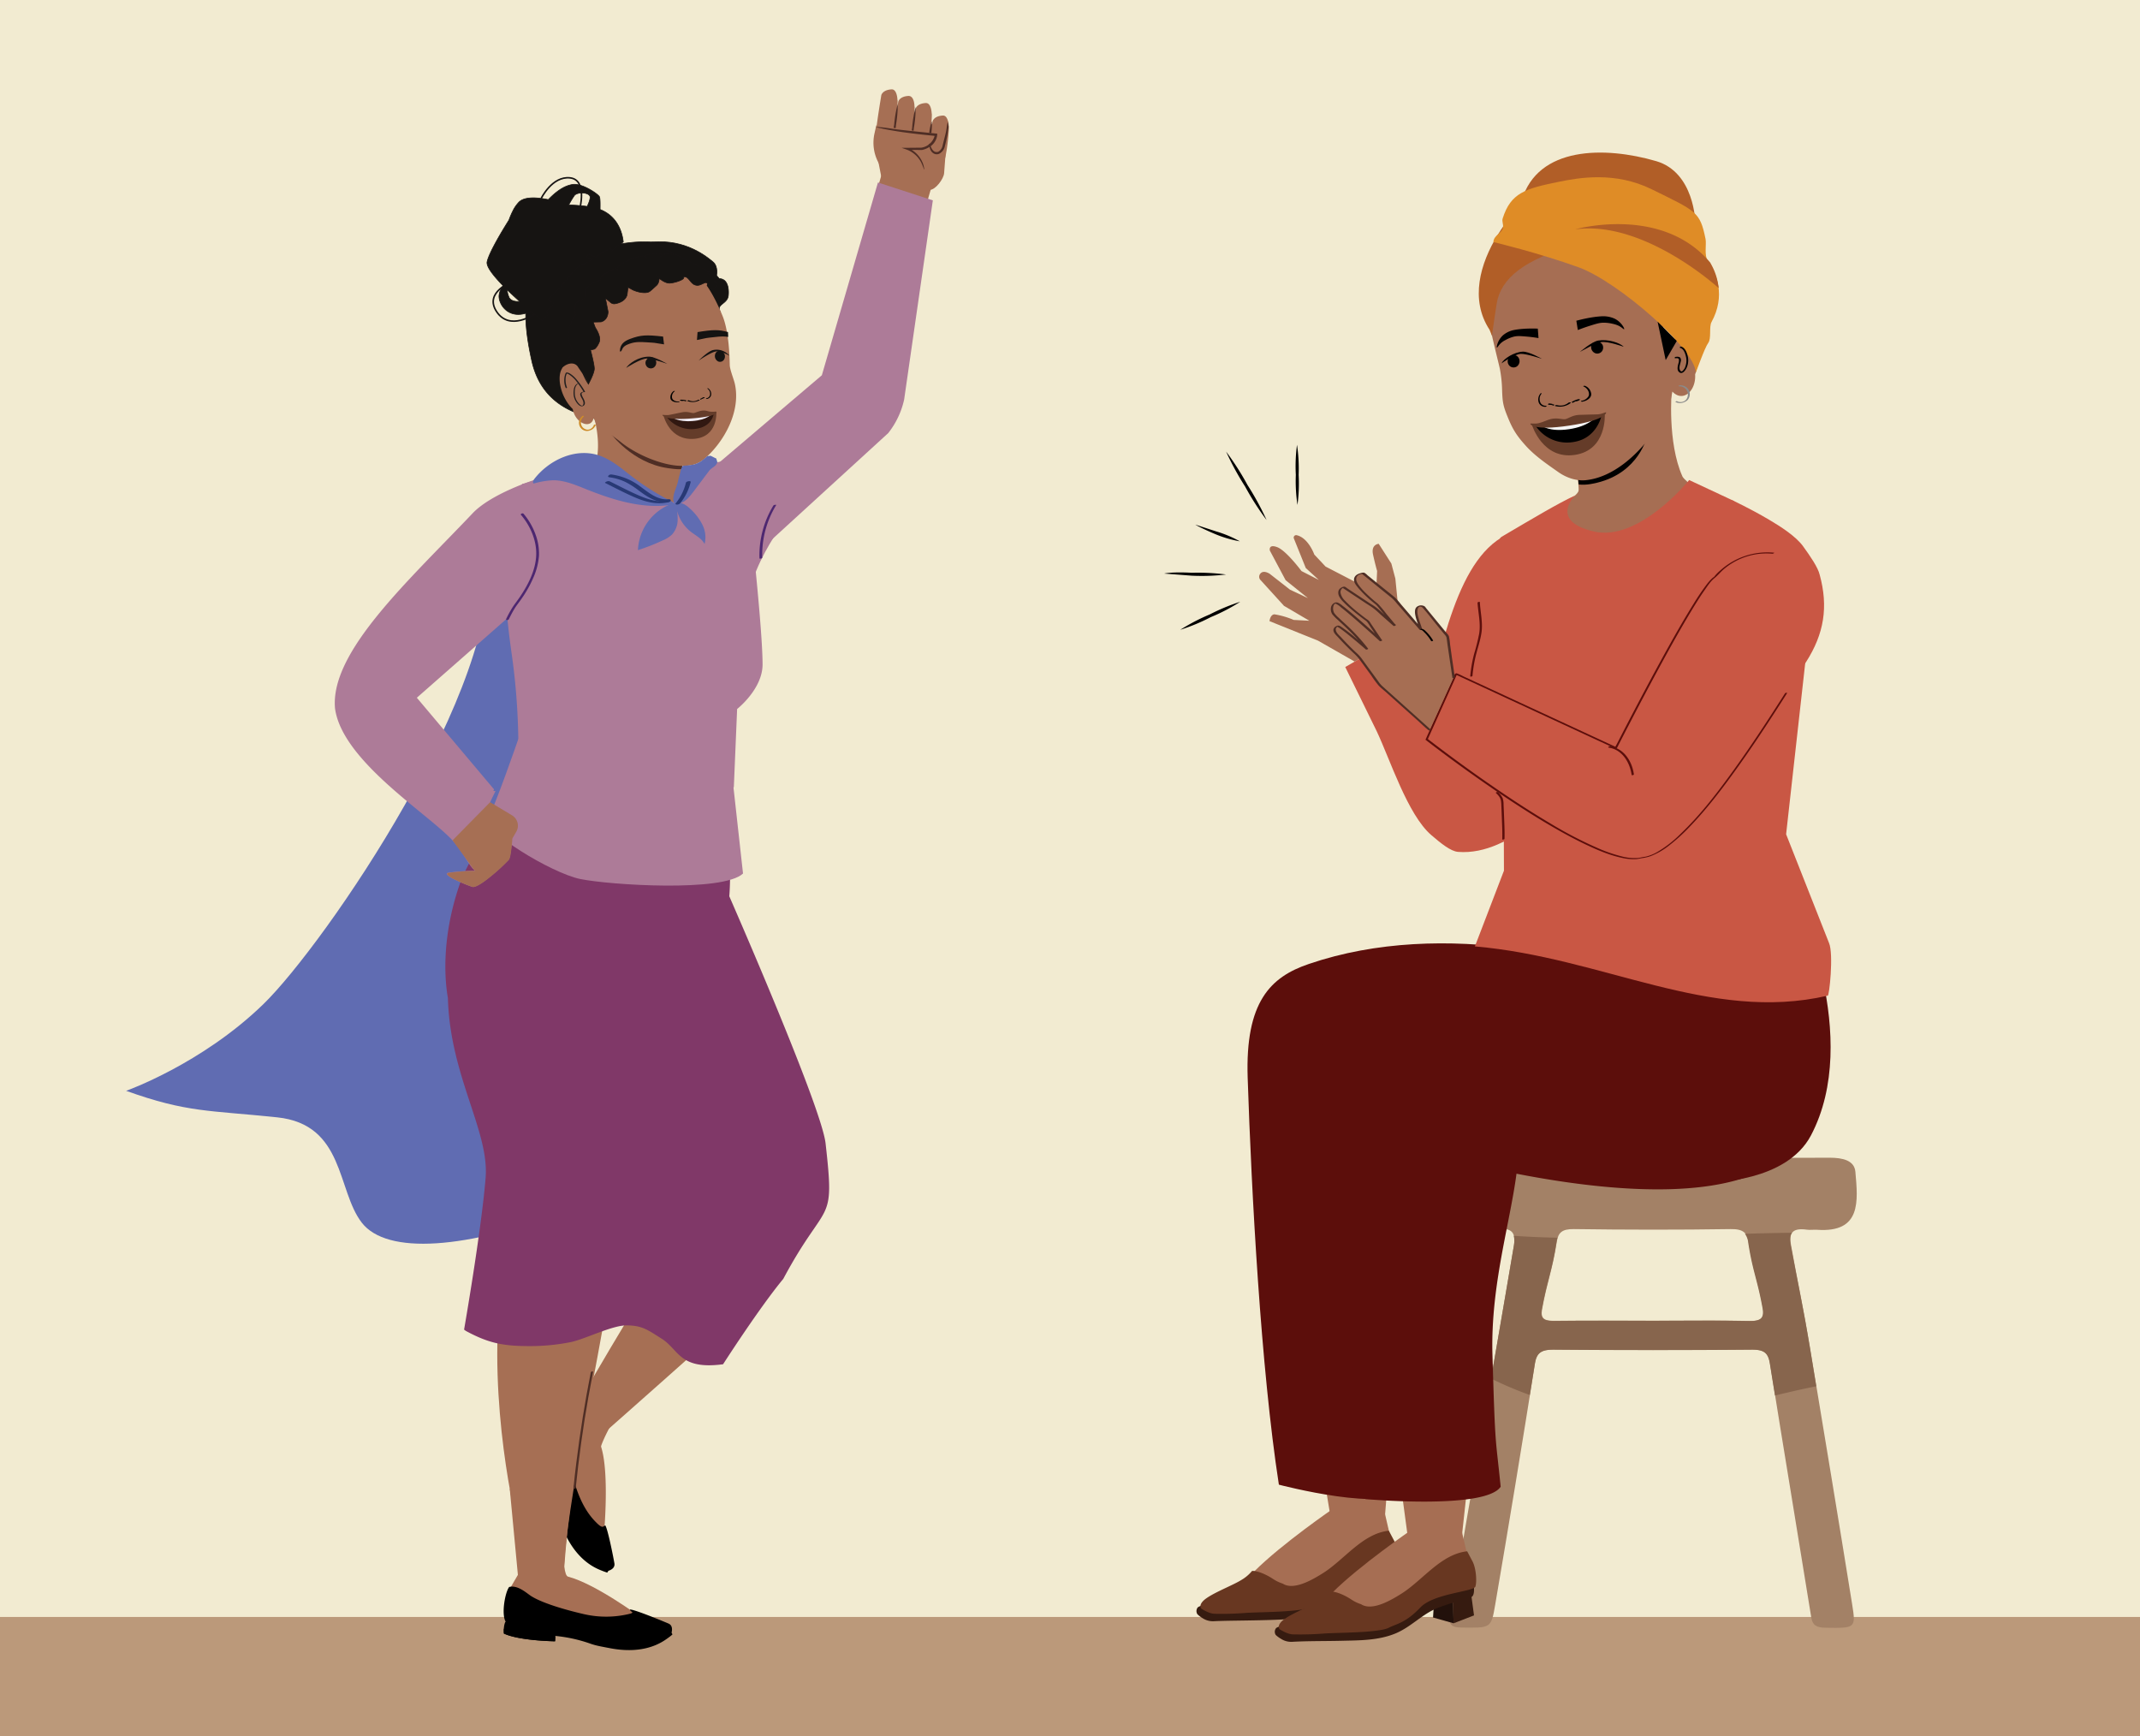 <svg xmlns="http://www.w3.org/2000/svg" viewBox="0 0 1303.15 1057.31"><defs><style>.cls-1{fill:#f2ebd1;}.cls-2{fill:#bb997a;}.cls-3{fill:#969696;}.cls-4{fill:#a38166;}.cls-5{fill:#87654d;}.cls-6{fill:#a66e53;}.cls-7{fill:#361b10;}.cls-8{fill:#4c2713;}.cls-9{fill:#683721;}.cls-10{fill:#22110b;}.cls-11{fill:#5c0e0b;}.cls-12{fill:#c95744;}.cls-13{fill:#4f2e25;}.cls-14{fill:#b15e27;}.cls-15{fill:#df8c26;}.cls-16{fill:#8a8a8a;}.cls-17{fill:#653c29;}.cls-18{fill:#f5f5f5;}.cls-19{fill:#ad7b98;}.cls-20{fill:#606cb2;}.cls-21{fill:#a66f54;}.cls-22{fill:#475a66;}.cls-23{fill:#803868;}.cls-24,.cls-29,.cls-30{fill:#161412;}.cls-24,.cls-29,.cls-30,.cls-31{stroke:#171413;stroke-miterlimit:10;}.cls-24{stroke-width:0.4px;}.cls-25{fill:#010101;}.cls-26{fill:#231f1f;}.cls-27{fill:#151312;}.cls-28{fill:#cd8c2a;}.cls-29{stroke-width:0.39px;}.cls-30{stroke-width:0.41px;}.cls-31{fill:none;stroke-width:0.96px;}.cls-32{fill:#643c2a;}.cls-33{fill:#311811;}.cls-34{fill:#f1edf6;}.cls-35{fill:#4d2770;}.cls-36{fill:#283975;}</style></defs><g id="Layer_11" data-name="Layer 11"><polyline class="cls-1" points="1315.24 1065.01 1315.24 -29.51 -16.29 -29.51 -16.29 1065.01"/><polyline class="cls-2" points="1315.24 1065.04 -16.29 1065.04 -16.29 984.63 1315.24 984.63"/><path class="cls-3" d="M781.62,777.72l-2-2.91c.54-.4,1.12-.81,1.76-1.21A18.89,18.89,0,0,0,781.62,777.72Z"/><path class="cls-4" d="M1006.22,705.18q54,0,108-.2c7.81,0,15,1.6,15.61,8.54,1.57,17.9,3.78,37.25-23.31,35.34-2.07-.14-4.2.22-6.23-.06-9.43-1.31-10.89,2.58-9.64,9.45,4,22.25,7.7,39.27,11.4,61.56,8.68,52.43,17.43,104.85,25.85,157.31,2.32,14.47,1.83,14.34-16.24,14.07-5.58-.09-7.93-1.52-8.7-6.33-8.31-51.59-16.94-103.15-25.17-154.76-1-6-3.2-8.37-10.91-8.31q-60.26.51-120.52,0c-7.9-.07-10.61,2-11.66,8.6q-11.67,73.5-24.22,146.89c-2.43,14.37-2.79,14-20.33,13.81-7-.09-7.83-2.16-7-7.38,13-76.72,25.67-148.18,38.68-224.89,1.33-7.87-.71-11.63-10.88-10.26-3.38.46-6.91.08-10.37.07-15.38,0-18.4-8-18.42-21.52,0-14.74,2.8-21.92,18-21.93q53,0,106,0Zm59,99.18c7.79.17,9.39-2.14,8.29-8.14-3.16-17.32-6-22.23-8.67-39.61-.89-5.76-3.07-8.29-11-8.17-31.81.49-63.64.44-95.45,0-7.28-.09-9.52,2.21-10.37,7.65-2.79,18-5.73,23.44-9,41.35-1,5.79,1.7,6.92,7.84,6.84,20.06-.24,40.12-.09,60.18-.09C1026.44,804.22,1045.82,803.93,1065.17,804.36Z"/><path class="cls-5" d="M1102,819.89l4,24.27c-8.41,1.65-16.77,3.6-25.12,5.62q-1.59-9.79-3.16-19.6c-1-6-3.2-8.37-10.91-8.31q-60.25.51-120.51,0c-7.91-.06-10.62,2-11.67,8.61q-1.51,9.51-3.06,19a229.29,229.29,0,0,1-23.59-10c4.59-26.51,9.19-53.2,13.83-80.57a15.31,15.31,0,0,0,0-6.37q8.24.54,16.49.86c3.37.12,6.75.22,10.12.3a17.24,17.24,0,0,0-.58,2.51c-2.79,18-5.72,23.44-9,41.34-1,5.8,1.7,6.92,7.84,6.85,20.06-.25,40.12-.09,60.18-.09,19.37,0,38.75-.29,58.1.14,7.79.17,9.39-2.15,8.29-8.14-3.16-17.33-6-22.23-8.67-39.61a11,11,0,0,0-2-5.39q14.29-.45,28.61-.65c-1.29,1.68-1.34,4.32-.73,7.68C1094.64,780.58,1098.33,797.59,1102,819.89Z"/><polygon class="cls-6" points="843.39 922.93 847.11 876.01 802.55 877.03 809.82 921.27 843.39 922.93"/><polygon class="cls-6" points="890.29 934.65 895.44 887.37 850.88 888.39 857.1 934.65 890.29 934.65"/><path class="cls-6" d="M812.28,918.36s-31.7,21.67-48.5,38.52h0s8.31,17.71,18.32,16.53,65-35.44,65-35.44l-4.47-19.38Z"/><polygon class="cls-7" points="824.94 972.4 837.45 975.93 836.64 941.14 826.44 948.02 824.94 972.4"/><polygon class="cls-8" points="836.52 940.17 837.45 975.93 849.89 971.12 845.86 941.14 836.52 940.17"/><path class="cls-7" d="M732.45,985.45a11.4,11.4,0,0,0,6.77,1.77c11.57-.65,47.8-.08,55.54-2.73,11.3-3.87,9.64-1.49,20.5-10.77s29.14-11.47,33.2-13.83-1.58-19.73-1.58-19.73-.45-3.47-3.68-2.82l-.51.06L833,947.1,806.12,962l-15.24,15-30.52.44-24.55-1.06s-5.56,1.51-6.48,2.47a3.56,3.56,0,0,0-.16,4.13A17.25,17.25,0,0,0,732.45,985.45Z"/><path class="cls-9" d="M845.73,932.1c-16,1.69-27.18,17.74-40.1,25.83-5.77,3.62-17.66,10.85-24.49,6.4a23.35,23.35,0,0,1-6-2.91c-8.07-5.21-12.68-4.84-12.68-4.84a24.59,24.59,0,0,1-6.78,5.67c-4.84,3-15.28,7-20.9,10.89s-3.31,6.39-3.31,6.39,4.54,3.06,8.13,3.15a184.55,184.55,0,0,0,18.62-.49c8.38-.64,33.76-.37,39.9-3.59,4.53-2.37,10.1-2.82,19.1-12.29,8.24-8.67,32.55-9.62,33.53-12.76s.38-11.26-1.76-15.28Z"/><path class="cls-6" d="M859.65,931.5S827.94,953.17,811.14,970h0s8.31,17.71,18.33,16.53,65-35.44,65-35.44L890,931.72Z"/><polygon class="cls-10" points="872.65 984.95 885.16 988.48 884.35 953.7 874.15 960.57 872.65 984.95"/><polygon class="cls-7" points="884.22 952.72 885.16 988.48 897.6 983.67 893.57 953.7 884.22 952.72"/><path class="cls-7" d="M780.15,998a11.42,11.42,0,0,0,6.78,1.76c9.89-.55,19.84-.38,29.75-.62,11.24-.27,22.69-.14,33.19-4.51,9.53-4,16-11.66,25.57-15.49a118.22,118.22,0,0,1,12.7-4.1c2.61-.73,5.67-1.23,8-2.6,4.06-2.36-1.57-19.73-1.57-19.73s-.45-3.47-3.68-2.82l-.52.06-9.73,9.7-26.84,14.91-15.23,15-30.52.44L783.51,989s-5.56,1.51-6.48,2.47a3.56,3.56,0,0,0-.16,4.13A18,18,0,0,0,780.15,998Z"/><path class="cls-9" d="M893.44,944.65c-16,1.69-27.18,17.74-40.1,25.83-5.78,3.62-17.67,10.85-24.49,6.4a23.19,23.19,0,0,1-6-2.91c-8.08-5.21-12.69-4.85-12.69-4.85a24.32,24.32,0,0,1-6.77,5.68c-4.84,3-15.28,7-20.9,10.89s-3.32,6.38-3.32,6.38,4.55,3.07,8.13,3.16a184.5,184.5,0,0,0,18.62-.49c8.39-.64,33.76-.38,39.9-3.59,4.54-2.37,10.11-2.82,19.1-12.29,8.24-8.67,32.56-9.62,33.54-12.77s.38-11.25-1.77-15.28Z"/><path class="cls-11" d="M1093.83,546.62s40.4,85.22,8.92,144.83c-15,28.39-59.87,28.36-59.87,28.36l-46-57.88V566.19Z"/><path class="cls-11" d="M759.77,656.31c2.32,69.73,8,176.59,19,247.76,0,0,68.36,18,76.3,2.35,0,0,6-124.6,32.38-210.06,23.27-75.26,164.12-80.19,146.53-87.83C976,583.34,879.53,558.86,797,587,773.63,594.91,758.23,610.08,759.77,656.31Z"/><path class="cls-11" d="M817,685.5c-.38-4.49-1-9-1.76-13.38a191.2,191.2,0,0,0-7.65-29.28,200.77,200.77,0,0,0-12.23-28.35,168.25,168.25,0,0,0-10.82-17.81c88.19-14.57,269.1,6.64,269.1,6.64s66.67,21.07,47.25,79.48c-25.74,77.42-217.25,27.11-283,3.05Z"/><path class="cls-11" d="M804.46,599.33a113.22,113.22,0,0,1,23.71,3.88A67.32,67.32,0,0,1,827,591q2.43-2,5.1-4.06a153.21,153.21,0,0,1,21.21,13.9A187.73,187.73,0,0,1,875.39,621a172.91,172.91,0,0,1,18.16,22.82c1.53,2.31,23.55,4.68,25,7.09-.25,0,0,13.88-.29,13.9,19.92,37.65-11.39,93.37-9.43,160.34,1.71,58.8,1.87,48.94,5,80.17-9.4,14.13-82.43,7.52-82.43,7.52C822.22,822.07,804.46,599.33,804.46,599.33Z"/><path class="cls-6" d="M1018,237.86s-2.8,31.44,6.52,52.27c1.3,2.9,16,13.33,16,13.33l-51.53,36.05c-15.44,4.46-21.93-.61-37.32-5.2l-7.23-22.85s16.26-8.94,16.83-12.64-3.77-31.28-3.77-31.28"/><path class="cls-6" d="M781.88,368.92,797.35,378l-9.59-.51A48.93,48.93,0,0,0,776,374.08c-2.61.31-2.92,4.16-2.92,4.16l29.56,11.89,22.31,12.75,29.7-17.18-3.24-16.19-1.71-17.19-2.44-9.18-7.7-12s-4.82.31-3.44,6.6,2.47,9.93,2.47,9.93l-.44,10-4.44,1.07L807.21,345l-6.87-7.32s-3.58-10.21-10.79-11.79a1.52,1.52,0,0,0-.82.08,1.48,1.48,0,0,0-.83,1.92l7.25,18,7.94,7.25-10.55-5.4s-9.28-12.51-14.82-14.57-4.43,2.13-4.43,2.13l9.59,18,13.58,10.93-10.9-5.15-12.27-9.59s-3.95-2.82-5.95,0a2.9,2.9,0,0,0,0,3.43Z"/><path class="cls-12" d="M931.91,381.3,894.1,485.07l-29.74-36.78c13.44-55.2,23.22-110.53,55.43-123.74Z"/><path class="cls-12" d="M854.62,385.7l-35.43,20.48,19.11,39c8.16,17.19,18.86,50.94,33.3,63.35,6,5.17,11.88,9.86,16.25,10.21,33.51,2.7,63.48-36,63.48-36Z"/><path class="cls-12" d="M959.27,301.64c-11,5.16-24.42,13.22-44.81,25.19-8.47,5-9.73,85.44-9.73,85.44l10.9,61.92.2,56L898.14,576.3c78.25,6.73,142.85,46.61,214.83,30,.93.81,3.72-25.43.8-32.11L1087.65,508l12.17-109,1-60-45.49-34.2-26.71-12.48s-30.47,37.78-58.08,31.31S959.27,301.64,959.27,301.64Z"/><path class="cls-12" d="M1077.19,316.43c-11.85-7-22.37-11.82-22.37-11.82-10.32,5.26-72.3,129.76-72.3,129.76L889.4,405.32l-20.62,45.82S984.72,508,1002.83,508c13.69-.14,70.05-62.48,97-104.93,10.93-17.12,13.63-33.48,8.27-53.06-1-4.49-6-11.67-10.09-17.33C1093.56,326.47,1083.78,320.3,1077.19,316.43Z"/><path class="cls-11" d="M1087,422.17c-10,15.7-20.14,31.28-31,46.37-9.85,13.69-20.19,27.34-32.39,39A70.37,70.37,0,0,1,1008.87,519a25.11,25.11,0,0,1-6.66,2.62c-.92.2-1.87.25-2.78.48a14,14,0,0,1-2,.36,30.66,30.66,0,0,1-10.26-1.07,89.85,89.85,0,0,1-13-4.42,246,246,0,0,1-30.67-15.9c-10.7-6.35-21.14-13.13-31.42-20.14q-13.33-9.09-26.32-18.66-7.53-5.53-14.94-11.23a14.36,14.36,0,0,1-1.23-.95s-.16-.09-.18-.14c.11.26.18-.17.27-.36l4.45-9.89,12.43-27.62.82-1.83-1.23.4,9.72,4.5,23.21,10.76,28.07,13,24.36,11.29,8,3.69a33.87,33.87,0,0,0,3.82,1.77l.16.08a1.21,1.21,0,0,0,1.24-.4q3.76-7.43,7.61-14.81,8.65-16.68,17.58-33.2c6.4-11.8,12.9-23.56,19.83-35.05,2.69-4.45,5.43-8.88,8.42-13.14,1.72-2.46,3.54-5.26,5.92-7.16,2-1.6,3.83-3.91,5.94-5.65a40.36,40.36,0,0,1,21.29-9.09,43.19,43.19,0,0,1,8-.06c.35,0,1.59-.58.87-.64a42.88,42.88,0,0,0-32.82,11,23.57,23.57,0,0,0-3.43,3.56,2.43,2.43,0,0,1-.2.25c.28-.28-.13,0-.31.16a10.06,10.06,0,0,0-1.18,1,28.7,28.7,0,0,0-2.91,3.32,136.29,136.29,0,0,0-7.67,11.27c-7,11.2-13.49,22.78-19.85,34.38S999.19,424.93,993,436.75q-3.22,6.19-6.41,12.41c-.69,1.33-1.37,2.67-2.06,4a18.36,18.36,0,0,0-1.08,2.12,2.1,2.1,0,0,1-.13.26l1.23-.4-9.71-4.5-23.22-10.76-28.07-13-24.36-11.29-8-3.69a36.5,36.5,0,0,0-3.81-1.77l-.17-.08a1.19,1.19,0,0,0-1.24.4l-6,13.44-9.65,21.45-2.23,5a.11.11,0,0,0,0,.14c2.07,1.62,4.17,3.22,6.27,4.81q8.22,6.21,16.56,12.24,11.46,8.26,23.16,16.18c8.62,5.81,17.36,11.45,26.27,16.8,8.41,5,17,9.84,25.83,14,7,3.3,14.28,6.39,21.88,7.94a30.34,30.34,0,0,0,8.44.68c1.14-.09,2.58-.46,3.44-.59a27.72,27.72,0,0,0,5.17-1.2,43.28,43.28,0,0,0,11.4-6.59,111.18,111.18,0,0,0,12.54-11.42c9.89-10.29,18.65-21.67,27-33.21,9.18-12.67,17.85-25.7,26.32-38.85q2.94-4.56,5.84-9.14c.29-.45-1-.27-1.25.05Z"/><path class="cls-6" d="M870.59,444.57l-30.51-27.39-12.72-17.39a178.2,178.2,0,0,1-14.06-14.37c-1.48-2.61,0-3.54,1.13-4.16s18,14,18,14-3.2-4.15-8.26-9.56-12.33-11-12.77-12.83c-.9-3.75.25-5.38,2.21-5.69s27.34,22.91,27.34,22.91L833,378.27s-15.2-11-17-15.53,2.17-5.19,2.17-5.19l19.11,12.68,12,10.55-10.55-12.61s-12.89-10.28-13.51-14.68,4.92-4.4,4.92-4.4L849,364.36l16.33,18.85c-.88-3.31-2.93-7.56-2.86-11,.24-5,4.41-2.75,4.41-2.75l14.65,17.87,3.71,25.1"/><path class="cls-13" d="M871.28,444.32l-12.67-11.38-16.79-15.07a16,16,0,0,1-2.53-3l-7.41-10.14-3-4.12a24.67,24.67,0,0,0-3.21-3.34q-4.59-4.35-8.85-9c-1.22-1.34-3.51-3.11-3.39-5.1,0-.76.48-1,.93-1.53s-.08.25-.26-.12c0,0,.18.05.21.08.43.34,1,.57,1.47.88.68.47,1.35,1,2,1.47,1.74,1.31,3.43,2.68,5.11,4.06q4.23,3.46,8.37,7.06l.48.42c.26.22,1.62-.19,1.37-.51a118.3,118.3,0,0,0-13.61-14.78c-1.43-1.32-2.89-2.62-4.3-4a16.19,16.19,0,0,1-2.79-3A5.74,5.74,0,0,1,812,369c.17-.51.59-1.32,1.19-1.43-.09,0,.06,0,.2.06a12.17,12.17,0,0,1,3.25,2.24c1.73,1.34,3.42,2.75,5.1,4.17,3.92,3.31,7.76,6.7,11.58,10.12q3.48,3.09,6.91,6.23c.24.22,1.57-.22,1.42-.45l-4.25-6.32-2.7-4a10.73,10.73,0,0,0-1.05-1.54,15.35,15.35,0,0,0-1.77-1.32c-1.32-1-2.64-2-3.94-3.05a80.4,80.4,0,0,1-8.88-7.91,9,9,0,0,1-2.68-4.55,3.06,3.06,0,0,1,.74-2.77,5.15,5.15,0,0,1,.75-.5c.11-.08.33-.1.2-.07l-.56,0,14.06,9.32c1.67,1.11,3.45,2.13,5,3.35,1.87,1.43,3.57,3.15,5.34,4.7l6.65,5.85c.27.24,1.63-.2,1.38-.5l-5.59-6.69a75.34,75.34,0,0,0-5-6c-.84-.81-1.83-1.5-2.72-2.27-1.66-1.43-3.29-2.9-4.85-4.43a37.5,37.5,0,0,1-4.51-5.08c-1-1.44-2-3.32-1-5a3.33,3.33,0,0,1,2.2-1.49c.29-.07.58-.09.87-.14.53-.08.26.13.07-.08a12.38,12.38,0,0,0,1.64,1.33l8.74,7.09,7.75,6.28a23.66,23.66,0,0,1,2.9,3.1l13.8,15.92.34.4c.2.23,1.52-.11,1.42-.45-.6-2.17-1.45-4.27-2.09-6.43-.56-1.9-1.26-4.37-.42-6.29a1.53,1.53,0,0,1,2.38-.68,1.6,1.6,0,0,1,.53.44c3,3.31,5.71,7,8.55,10.44l4.48,5.48a6.58,6.58,0,0,1,1.34,1.83c.34,1.45.45,3,.67,4.48l1.15,7.82,1.86,12.54c0,.32,1.52,0,1.46-.39l-1.73-11.68L883,392.19a29.92,29.92,0,0,0-.71-4.83,7.65,7.65,0,0,0-1.57-2.08l-5-6.06-5.38-6.56-1.91-2.33a6.11,6.11,0,0,0-.88-1.08,4.2,4.2,0,0,0-5,.47c-1.35,1.45-.92,4-.53,5.69.61,2.73,1.76,5.3,2.5,8L866,383,853,367.86a37.17,37.17,0,0,0-3.53-4c-2.45-2.09-5-4.06-7.51-6.08l-9.24-7.49a9,9,0,0,0-1.81-1.47c-.87-.36-2.46.19-3.27.48-1.73.61-3.14,1.82-3.12,3.78,0,1.77,1.29,3.34,2.35,4.65a69.32,69.32,0,0,0,9.69,9.38c.55.46,1.16.89,1.66,1.4.89.93,1.67,2,2.5,3l7.42,8.87.53.64,1.38-.5-5.81-5.11c-2-1.8-4-3.78-6.17-5.43-1.51-1.16-3.2-2.13-4.78-3.18l-9.39-6.22-3.53-2.35a7.28,7.28,0,0,0-1.42-.94c-.82-.28-2.11.43-2.73.9-1.53,1.15-1.54,3.08-.86,4.73a12.07,12.07,0,0,0,2.46,3.39,59.58,59.58,0,0,0,4.47,4.23c2.83,2.46,5.79,4.79,8.79,7a8.49,8.49,0,0,1,1.37,1.1c.91,1.15,1.65,2.46,2.46,3.67l5.33,7.93,1.43-.45c-6.19-5.65-12.44-11.25-18.85-16.65-1.71-1.44-3.44-2.88-5.22-4.23a10.27,10.27,0,0,0-3.13-2c-2-.51-3.87,1.42-4,3.23a5.61,5.61,0,0,0,.86,3.94,27.36,27.36,0,0,0,3.19,3.27c3.86,3.59,7.74,7.09,11.26,11,2.08,2.31,4.13,4.67,6,7.14l1.37-.51c-2.18-1.91-4.4-3.78-6.62-5.64a97.12,97.12,0,0,0-9.9-7.73c-1-.64-1.76-.95-2.9-.32a3,3,0,0,0-1.72,2c-.26,1.89,1.55,3.36,2.67,4.6q4.47,4.94,9.3,9.54a28.7,28.7,0,0,1,3.63,3.77l7.38,10.09a67.46,67.46,0,0,0,4.48,6.11c1.41,1.53,3.16,2.84,4.7,4.22l9.6,8.62,10.07,9c1.93,1.73,3.79,3.62,5.83,5.23l.28.25c.3.27,1.62-.29,1.38-.5Z"/><path d="M789.09,289.17a98.44,98.44,0,0,1,.72-18.32,98.2,98.2,0,0,1,1,18.29,98.41,98.41,0,0,1-.72,18.32A98.16,98.16,0,0,1,789.09,289.17Z"/><path d="M759.7,295.4a171.71,171.71,0,0,1,11.59,21.28,165.47,165.47,0,0,1-13.06-20.38A169.48,169.48,0,0,1,746.64,275,165.81,165.81,0,0,1,759.7,295.4Z"/><path d="M740.53,323.58A71.17,71.17,0,0,1,755,329.63a70.15,70.15,0,0,1-15-4.4s-8.78-3.68-12.13-5.78Z"/><path d="M708.92,349.26c5.66-1.17,16.84-.48,16.84-.48a132.46,132.46,0,0,1,20.88,1.06,126.85,126.85,0,0,1-21,.71Z"/><path d="M736.63,374.17a124.23,124.23,0,0,1,18.63-7.74,111.84,111.84,0,0,1-17.93,9.35,116.94,116.94,0,0,1-18.62,7.73A121,121,0,0,1,736.63,374.17Z"/><path d="M961.07,292s6.2-4.25,10.56-5.76,12-1.69,31.36-20.63c0,0-4.71,22.15-30.53,28.36,0,0-6.66,1.8-11.15,1Z"/><path class="cls-6" d="M930.12,159.76a3.49,3.49,0,0,1-.23.48l.26-.24Zm-11.25,4.41,0,.2c.17-.18.33-.35.47-.53C919.33,163.6,918.87,164.17,918.87,164.17Zm98.69,78.51.84-4.24c6.2,6.71,14.5-.05,13.85-10.5,2.25-5.52,4.14-23.24-.72-28.13l-.61-.72c-3.27-2-8.74-2.42-10.54,1.82-.55,1.82.31,3.92-.23,5.74-.5,2.06-2.87,6.14-3.94,8,0,0-2.81-9.76-3.23-14.41s-5.6-17.54-14.77-22.87c0,0-2.17-16.32-6.6-20.62l-1.39-.29c-.8.12-1.29.44-2.08.56,0-.24.19-.52.12-1a8.78,8.78,0,0,1-3.41.76c.23-.29.73-.61.69-.85a14.2,14.2,0,0,1-3.18.47c.23-.28.69-.84.65-1.09-1.25.69-2.11.32-3.17.48a1.78,1.78,0,0,0,.38-1,7.2,7.2,0,0,1-3.14.71c.23-.28.42-.81.65-1.09-1.25.69-2.11.32-3.17.48-.27,0,.45-.57.42-.81a10.06,10.06,0,0,1-2.61.64c0-.25.45-.57.42-.81-1.52.72-2.38.35-3.44.51l.65-1.09a3.77,3.77,0,0,1-3.1,1c.22-.28.68-.85.64-1.09a5.27,5.27,0,0,1-4.16,1.12c.27,0,.69-.85.65-1.09-1.18,1.17-2.27,1.08-3.59,1.28.22-.28.42-.81.87-1.37a5.48,5.48,0,0,1-4.92,1.48c.27,0,.43-.81.39-1-.91,1.13.89-.39-.47-.43,0,0-2.9,1.43-2.93,1.18-1,.89,2.17-4.53.85-4.34.19-.52-7.52,1.59-7.07,1-1.18,1.17-1,.63-2.6.62,0,0-5.07,3.73-4.84,3.45-1.14,1.41-1.89.48-3.51.47.22-.28,1.1.88,1.33.6-.91,1.13-.75-.14-2.07.06,0-.24-4.56-.94-4.59-1.18-1.22.93-.77,1-2.36,1.21,0-.25-.59,2.82-.37,2.54-.91,1.13-1,.32-2.34.27l-1.18,1.1c-1.14,1.42.6.62-1,.61,0-.17,6.08-.13,6.28-.49a9.85,9.85,0,0,1-3.19,2c0-.24.16-.76.12-1a5.34,5.34,0,0,1-4,2.09c.26,0,.45-.56.42-.81-1.14,1.41-2.62,2.38-4.32,1.89v0a8.34,8.34,0,0,1-3.44,2.29,1.05,1.05,0,0,1,.38-1l-1.05.16c-1,2.14-2.11,4-2.27,6.54,0,0-7.19,15.3-5.58,24.24s5.52,24,6.36,27.87a77.71,77.71,0,0,1,1.34,12.24c.25,8,.52,10.05,3.64,17.62,3,7.33,5.51,11.11,10.82,17,5.53,6.16,12.87,11.14,19.85,16.05,4.59,3.24,10.71,5.5,16.62,4.9,16.51-1.67,31.12-15.21,40-27.32"/><path class="cls-14" d="M912,182c4.3-15.11,19.59-25.39,52.43-34.45s60.82-.72,60.82-.72c-22.7-45.6-71.07-36.79-81.91-35.18s-60.48,52.18-36.27,89.18l1.46,3.62S911.23,184.69,912,182Z"/><path class="cls-14" d="M1032.38,135.54s-.46-30.62-23.88-37.43C977.22,89,936.39,89,926.67,122Z"/><path class="cls-15" d="M1040.22,208.83c2.06-2.8.38-9.65,2-12.71,8.75-16,3.18-29.55-2.22-37.29-2.36-3.37-.76-10.13-1.41-13.3-3.4-16.59-5.39-16.82-32.82-30.29-22.32-10.95-44.18-7.06-56.78-4.49-20.18,4.12-29,6.72-33.92,22.21-.65,2,.58,3.39.14,5.77-.62,3.37-5.6,4.46-5.83,8.65,0,0,27.67,6.61,51.86,15.37s70.93,49.68,71.39,64C1032.7,227.16,1037.94,211.93,1040.22,208.83Z"/><path class="cls-14" d="M1046.61,175.45s-45.44-41.64-87.47-35.79c0,0,52.68-15,82.28,20.21l.8,1.46a37.3,37.3,0,0,1,4.14,12.39Z"/><path class="cls-16" d="M1022.49,235.23a5.11,5.11,0,0,1,5.25,4.06,5,5,0,0,1-.57,3.46,3.71,3.71,0,0,1-1.54,1.5,4.61,4.61,0,0,1-4.37.07c-.29-.14-1.33.31-.9.51a6.2,6.2,0,0,0,5,.15,6.05,6.05,0,0,0,2.23-1.34,5.34,5.34,0,0,0-.15-7.36,5.89,5.89,0,0,0-4.45-1.63c-.22,0-.63.07-.75.29s.1.29.29.29Z"/><path d="M1009.39,195.88l4.93,23.41,6.75-11.66S1012.75,199.2,1009.39,195.88Z"/><path d="M1020.21,218.18c.76-.1,1.93-.27,2.16.7a5.57,5.57,0,0,1-.31,2.45c-.42,1.69-1.08,4,.48,5.3,2,1.68,4-1.37,4.64-2.93a10.87,10.87,0,0,0,.59-6.63c-.51-2.27-1.53-5.29-4-6-.48-.13-1.33.57-.65.76,2.1.57,3,3.14,3.46,5a10.3,10.3,0,0,1-.14,5.92,6.26,6.26,0,0,1-2,3.27c-.67.47-1.24-.18-1.5-.82-.66-1.62.29-3.58.57-5.18a2.57,2.57,0,0,0-.29-2.15c-.66-.78-2-.67-2.86-.55-.62.09-.87.93-.1.82Z"/><path d="M948.27,246.71a7.69,7.69,0,0,0,6.83-1.46c.39-.34,1.88-.29,1.33.17a10.77,10.77,0,0,1-9.32,1.84c-.27-.09-.25-.29,0-.44a1.67,1.67,0,0,1,1.11-.11"/><path d="M957.19,244.74a12.65,12.65,0,0,1,4.1-1.69,1.06,1.06,0,0,1,.68.11c.14.09.18.24,0,.35a4.65,4.65,0,0,1-2.26.88.89.89,0,0,1-.76-.17c-.16-.18.07-.34.26-.37a3.67,3.67,0,0,0,1.82-.71l.72.46a10.79,10.79,0,0,0-3.65,1.52,1,1,0,0,1-.79,0c-.17-.07-.37-.26-.16-.41"/><path d="M963.05,244.05a6,6,0,0,0,4.27-2.75c1-2.13-.66-5-3-5.94-.26-.1-.16-.3.07-.38a1.47,1.47,0,0,1,1,.05,6,6,0,0,1,3.6,5c0,1.74-1.47,3.17-3.45,4a9.8,9.8,0,0,1-1.87.54,1.16,1.16,0,0,1-.89-.14c-.16-.19.06-.31.31-.36"/><path d="M945,246.31a.23.23,0,0,0-.27-.29,2,2,0,0,1-1.39-.24l-.37.62a6.15,6.15,0,0,1,2.83.56.48.48,0,0,0,.53-.17c.1-.11.19-.34,0-.43"/><path d="M946.34,246.36a6.67,6.67,0,0,0-3.17-.6.54.54,0,0,0-.43.27.24.24,0,0,0,.06.35"/><path d="M941.47,247.07a3.54,3.54,0,0,1-3.29-1.62,5.06,5.06,0,0,1,.52-5.69.2.2,0,0,0-.14-.34.64.64,0,0,0-.56.27,5.66,5.66,0,0,0-1.13,4.93,4,4,0,0,0,3.08,3,4.24,4.24,0,0,0,1.28.07c.17,0,.46-.14.51-.35s-.11-.29-.27-.27"/><path d="M923,216.41a3.7,3.7,0,0,0-4.89,3.27,3.88,3.88,0,0,0,1.42,3.35,3.61,3.61,0,0,0,4.19.1,4,4,0,0,0,1.25-4.86,3.52,3.52,0,0,0-2-1.86"/><path d="M939,218.52s-8-4.56-11.7-4.38c-5.41.27-11.54,4.21-13,7.14,0,0,8-5.72,11.86-5.8C929.82,215.41,939,218.52,939,218.52Z"/><path d="M969.74,209.05a5,5,0,0,1,4.84-.41,3.67,3.67,0,0,1,1.37,1.57,3.84,3.84,0,0,1-.38,3.61,3.59,3.59,0,0,1-4,1.32,4,4,0,0,1-2.62-4.27c0-.3-.33-.82.76-1.61"/><path d="M962,214.36s7.31-6.33,11.27-7c5.77-1,13.19,1.33,15.48,3.81,0,0-9.87-3.63-13.91-2.8C971,209.13,962,214.36,962,214.36Z"/><path d="M936.44,200.09c.08,1.09.17,2.19.25,3.28l.18,2.5c-2.84-.48-5.26-.75-7.09-.91-3.85-.33-5.82-.49-8,.06a21.19,21.19,0,0,0-4.93,2,13.11,13.11,0,0,0-2.55,1.63c-1.77,1.5-2.41,3.09-2.73,3s.06-1.48.1-1.62a12.66,12.66,0,0,1,3.55-5.85,14.93,14.93,0,0,1,4.95-2.77c2.14-.73,8.16-1.61,16.27-1.29"/><path d="M959.91,195.27l.51,3.24c.13.83.26,1.65.4,2.47,2.9-1.15,5.4-2,7.29-2.59,4-1.26,6.06-1.89,8.5-1.89a24.84,24.84,0,0,1,5.7.74,15.46,15.46,0,0,1,3.08,1c2.23,1,3.29,2.42,3.6,2.24s-.42-1.42-.49-1.55a13.07,13.07,0,0,0-5.15-4.83,17,17,0,0,0-5.9-1.49c-2.44-.19-9,.41-17.54,2.7"/><path class="cls-17" d="M955.3,256.8c8.43-1.25,21.92-4.32,21.92-4.32S978.56,274.1,959,277s-26-17.94-26-17.94S946.88,258.06,955.3,256.8Z"/><path d="M955.22,256.82c4-.6,20-3.71,20-3.71s-2.66,13.9-17.14,16.06a23,23,0,0,1-23-9.94Z"/><path class="cls-18" d="M955.14,257.47c4-.6,16.08-3.12,16.08-3.12s-3.7,5.21-15.71,7S939,259.29,939,259.29Z"/><path class="cls-17" d="M932,257.92c.41-.17,2.86.28,4.82-.19,3.27-.79,5.21-2,7.58-2.56,4.05-.94,6.9.36,8.69.09s4.13-2.34,8.28-2.62c2.43-.17,8.51-.15,11.86-.34,2-.12,4.23-1.27,4.67-1.23.62.06.14,4.75-22.26,8.09S931.44,258.16,932,257.92Z"/><path d="M865.12,383.43a4,4,0,0,1,1.89,1.29c.58.55,1.14,1.12,1.66,1.72a25.33,25.33,0,0,1,2.84,3.91c.19.31,1.3-.13,1.18-.32a26.06,26.06,0,0,0-3-4.1c-.56-.62-1.14-1.22-1.76-1.79a4,4,0,0,0-2.06-1.22,1.27,1.27,0,0,0-.83.22c-.19.14-.16.26.07.29Z"/><path class="cls-11" d="M899.75,367c.38,6.27,2,12.5,1,18.78a123.1,123.1,0,0,1-3.09,12.42,82.51,82.51,0,0,0-2.36,13.6c0,.43,1.32.16,1.36-.22A82.4,82.4,0,0,1,899,398c1.11-4.25,2.51-8.41,3.15-12.77.9-6.22-.68-12.39-1-18.59,0-.33-1.39-.07-1.37.37Z"/><path class="cls-11" d="M979.58,455.25c8.24,1.14,12.89,9,14,16.61.06.43,1.44.12,1.37-.37-1.12-7.87-6-15.79-14.49-17a1.2,1.2,0,0,0-1,.26c-.16.19-.21.42.12.46Z"/><path class="cls-11" d="M916.17,510.84c.15-4.68-.11-9.39-.29-14.07q-.12-3.36-.28-6.7a13.07,13.07,0,0,0-.53-4,11.37,11.37,0,0,0-2.92-3.76c-.24-.24-1.48.27-1.29.46,1.31,1.31,2.65,2.62,3.08,4.49a19.89,19.89,0,0,1,.3,3.36c.11,2.27.2,4.55.28,6.82.17,4.57.43,9.18.28,13.76,0,.18,1.35,0,1.37-.37Z"/><path class="cls-19" d="M484.34,308.81s-32.21,37.8-29,66.66-24.47-16.8-24.47-16.8l8.85-35.8,23.4-6.61"/><path class="cls-19" d="M467.51,294.74c4.52-.94,8.77,2.34,11.94,5.69,2.51,2.67,20.78-26.21,19.95-22.64-.6,2.53-31.79,51.6-33.65,53.41-7.78,7.58,0,2.79-9.23,8.45-2.9,1.78-6.68,3-9.62,1.33-2.77-1.62-3.63-5.14-4.19-8.3-1.4-7.95-2.49-16.08-1.46-24.09s4.38-16,10.57-21.17"/></g><g id="Layer_12" data-name="Layer 12"><path class="cls-20" d="M356.71,299.62s88.43,86.79,88.15,198.68-68.71,239.26-81,252.32c0,0,46.78-38.15-16.65-13.92s-111.65,27.53-126.9,7.83-10.38-59.81-51.51-64.14-54.69-2.74-92-16.15c0,0,45.91-16.21,83.51-52.71s146.75-196,136.18-272.9"/><path class="cls-21" d="M566.17,115.62l-28.76-4.41s-5.69-26.37-4.52-29.44l44.41-8-2.38,31.7C574.66,108.92,569.66,115.66,566.17,115.62Z"/><path class="cls-21" d="M577.7,76.63a2,2,0,0,1,.11.87c.07,4.23-1.88,22.52-4.19,23.09s-8.69-1.34-8.91-3.81,3.19-22.93,3.19-22.93.76-3.21,6.28-3.49C577.5,70.23,577.7,76.63,577.7,76.63Z"/><path class="cls-21" d="M567.34,69a2.34,2.34,0,0,1,.1.87c.07,4.23-1.87,22.52-4.19,23.09s-8.71-1.34-8.91-3.81,3.19-22.93,3.19-22.93.73-3.2,6.26-3.48C567.16,62.62,567.34,69,567.34,69Z"/><path class="cls-21" d="M556.86,64.71a2.19,2.19,0,0,1,.1.87c.07,4.23-1.88,22.49-4.19,23.09s-8.7-1.38-8.92-3.84S547,61.9,547,61.9s.73-3.2,6.26-3.48C556.88,58.4,556.86,64.71,556.86,64.71Z"/><path class="cls-21" d="M546.49,60.71a2.11,2.11,0,0,1,.1.87c.07,4.23-1.87,22.52-4.19,23.09s-8.7-1.37-8.91-3.81,3.19-22.93,3.19-22.93.73-3.2,6.25-3.51C546.33,54.26,546.49,60.71,546.49,60.71Z"/><path class="cls-13" d="M565.85,88.87a6.89,6.89,0,0,0-.75-.87,35.5,35.5,0,0,1,.61-5.34,35.42,35.42,0,0,1,1.67-8.84,34.57,34.57,0,0,1-.53,8.85A35.14,35.14,0,0,1,565.85,88.87Z"/><path class="cls-13" d="M554.31,90.5a67.81,67.81,0,0,0,2.18-12.56,68,68,0,0,0,1.08-12.73,69.8,69.8,0,0,0-2.13,12.69A73.88,73.88,0,0,0,554.31,90.5Z"/><path class="cls-13" d="M543.44,88.59A73.42,73.42,0,0,0,545.62,76a74.49,74.49,0,0,0,1.07-12.73,68.85,68.85,0,0,0-2.17,12.58A66.33,66.33,0,0,0,543.44,88.59Z"/><path class="cls-21" d="M543.56,113.29l-7.91-13a25.67,25.67,0,0,1-3.15-18.94l1.11-5,35.94,5.16s-4.3,12.54-14,9.24L565.26,101Z"/><path class="cls-13" d="M562.71,103.28A43.79,43.79,0,0,0,561,99a16.35,16.35,0,0,0-8.74-7.85L549,90l3.42,0,8.79-.08-.13,0a9.91,9.91,0,0,0,8-7,5.18,5.18,0,0,0,.11-.87l.69.76c-10.2-1-19.39-2.09-26-3.26-3.37-.54-5.94-1.09-7.77-1.5a11,11,0,0,1-2.77-.82,100.72,100.72,0,0,1,10.68,1.29c6.66.85,15.79,1.77,26,2.8l.69.06,0,.71a8.54,8.54,0,0,1-.16,1.13A9.78,9.78,0,0,1,567,88.81a14.06,14.06,0,0,1-5.58,2.52l-.14,0-8.83-.09.22-1.23a16.46,16.46,0,0,1,9,8.71,13.09,13.09,0,0,1,1,3.37C562.81,102.67,562.85,103.22,562.71,103.28Z"/><path class="cls-13" d="M566.34,87.86c.27-.11.17,1.72,1.73,3.6a2.92,2.92,0,0,0,3.34.93,5.57,5.57,0,0,0,2.65-4c.91-3.84,1.94-7.32,2.29-9.76s.66-4.15.89-4.15a9.11,9.11,0,0,1,.18,4.28,81.91,81.91,0,0,1-2,10,6.7,6.7,0,0,1-3.57,4.9,3.71,3.71,0,0,1-2.87,0,4.41,4.41,0,0,1-1.86-1.53,5.85,5.85,0,0,1-1.08-3.09C566.15,88.25,566.24,87.86,566.34,87.86Z"/><polygon class="cls-21" points="568.65 108.93 563.99 125.02 534.69 113.7 538.38 100.98 568.65 108.93"/><path class="cls-21" d="M347.72,862.27s42.84-75.78,63.74-104.07c14.36-19.45,26.58-33.85,32.82-41,17.44,13.36-.13,58.29,16.54,72.61-26,23.53-93.73,83.52-95.49,84.95C360.13,879.05,344.17,868.58,347.72,862.27Z"/><path class="cls-21" d="M351.24,865.37c5.45,1.13,10.94,2.93,14.07,5.87,2.07,1.93,8.2-8.48,8.88-6.09-2.27,1.39-8.43,15-8.17,15.78,5.29,16.4,1.69,54.21,1.69,54.21s-8.66,2.53-15.75-7.35c-5.83-8.11-10.42-49.28-11.88-63.78A78.09,78.09,0,0,1,351.24,865.37Z"/><path d="M325.71,863.82a173.5,173.5,0,0,1,17.75.44c.36,3.21-.17,6.56-.14,8.34.11,9.18,4.88,25.9,7.9,34.46,4,11.41,8.76,17,12.23,20.4s3.83,2.12,5.1,1.38c1.43,1.71,4.88,18.89,5.59,23.14s-5.54,5-5.54,5l-8.6-5.64-6.68-5.78-4.59-7.68L339,919l-6.72-22s-11-22.94-10.85-28C321.54,867.36,323.27,865.5,325.71,863.82Z"/><path d="M321.83,867.61c.58,2.84,3.74,11.24,7.38,17.9,9.76,17.92,11,25,12.69,32a90.76,90.76,0,0,0,3.52,11.88c8.47,22.52,24.41,26.87,24.95,27.13a2.21,2.21,0,0,1-.64,1.09,56,56,0,0,1-5.57-2.15c-4.86-2.23-14.91-8.08-21.77-25.36-1.95-4.89-3.2-7.8-4-11.27a89.76,89.76,0,0,0-7.56-20.93L328,899.54s-11.39-18.44-12.74-28.84C319.26,867.67,321.83,867.61,321.83,867.61Z"/><path d="M317.66,869.1c3.67,12.81,10.58,25.11,12.79,29l-2.5,1.42s-11.39-18.44-12.74-28.84A21.84,21.84,0,0,1,317.66,869.1Z"/><path class="cls-19" d="M411,283.65c4.53,2.45,41.69-5.15,41.69-5.15s11.61,98.27,11.68,126c.05,15.09-15.5,27.24-15.5,27.24l-2,47.6-52.68,27.6L315,479.53a410.18,410.18,0,0,0-3.43-81.47c-6.37-45.19-2.42-46.17.47-64.53s3.44-40.25,6.86-39l43.58-13.1C379.05,314.73,399,286.3,411,283.65Z"/><path class="cls-21" d="M382.15,630.18c.53,1.87-11.36,91-15.53,113.52s1.57,50.47,1.12,59.65-23.86,118.86-24.37,153.36c-10.25,9.23-16.6-15-27.8-27.65C314,927.68,297,852.88,304.89,787.71c1.86-15.3-3.36-97-3.76-90.78,0,0-5.14-64.29-4.84-70.4s14.91-27.81,14.91-27.81Z"/><path class="cls-21" d="M310.41,906.63c12.52,2.53,27.91,4.3,38.68-2.28-2.58,16.14-4.74,39-5.45,49.6.42,3.52,1.14,5.84,2.28,6.13,16.67,4.34,43.74,24.38,43.74,24.38s-2.57,9.17-14.71,9.86-64.73-26.49-64.73-26.49l5.15-8.82Z"/><path class="cls-22" d="M423.14,567.31c.05.21-2.72,1-7.07,2.67a101,101,0,0,0-31,18.53c-3.51,3.06-5.53,5.12-5.69,5s.37-.64,1.22-1.64a54.76,54.76,0,0,1,3.85-4,83.15,83.15,0,0,1,31.28-18.73,53.06,53.06,0,0,1,5.36-1.48A6.58,6.58,0,0,1,423.14,567.31Z"/><path class="cls-22" d="M382.45,527a14.71,14.71,0,0,1,.05,3.14c-.06,2-.21,4.92-.46,8.52-.49,7.19-1.47,17.11-3.05,28s-3.5,20.67-5.09,27.7c-.79,3.52-1.47,6.35-2,8.3a14,14,0,0,1-.94,3,14,14,0,0,1,.44-3.1c.43-2.24,1-5,1.6-8.37,1.35-7.07,3.1-16.85,4.69-27.71s2.7-20.72,3.43-27.88c.35-3.37.64-6.21.87-8.48A14.34,14.34,0,0,1,382.45,527Z"/><path class="cls-23" d="M272.75,607.66c-1.41-7.67-4.75-34,6.88-68.31,8.4-24.78,44.94-73.14,44.94-73.14l117.58,16.33,1.2,3.08s2.3,41.74.75,60.15c0,0,56.08,127.86,58.63,150.41,5.81,51.36.91,32.7-25.75,82.56-14.72,17.78-36.66,52-36.66,52-26.76,3.58-26.78-9-37.56-15.67-8.26-5.14-11.47-7.94-21.16-8-8.89-.06-25.44,8.42-34.08,10.2a127.2,127.2,0,0,1-26.7,2.41c-15-.11-23.77-2-37.14-9.23l-1.08-.79s10.49-60.1,13.12-92.48C298,688.64,274,655.25,272.75,607.66Z"/><path class="cls-19" d="M315.64,450s-14.36,41.56-18.54,48.49,38.43,33.17,56.36,36.8,86.87,8.11,99-3.37l-8.58-77.45Z"/><path d="M408.34,996s2.67-5.7-1.29-7.38-21.21-8.79-23.42-8.51c-.06,1.47,3.85,1.67-.89,2.77A60.14,60.14,0,0,1,356,983c-8.84-2-24.61-6.17-32.42-11-2.61-1.61-8.22-7.06-13.54-5.61-2.77,3.67-5.29,19.29-1.16,22.15s29.41,5.84,29.41,5.84l22.17,6.13,21.15,2,8.94.24,8.47-2.54Z"/><path d="M307.79,987.49c2.71,1,11.49,2.86,19.07,3.37,20.36,1.37,27,4.15,33.83,6.46a89,89,0,0,0,11.91,3.4c23.55,4.94,35.78-6.19,36.28-6.5a2.14,2.14,0,0,1,.57,1.12,50.43,50.43,0,0,1-4.79,3.55c-4.49,2.91-14.82,8.25-33.08,4.78-5.18-1-8.3-1.49-11.68-2.65a90,90,0,0,0-21.72-4.84l-.16,3.26s-21.67-.27-31.17-4.71C306.46,989.69,307.79,987.49,307.79,987.49Z"/><path d="M306.81,991.8c12.78,3.78,26.87,4.54,31.36,4.78l-.15,2.86s-21.67-.27-31.17-4.71A20.94,20.94,0,0,1,306.81,991.8Z"/><path class="cls-21" d="M356.45,238.76s10.46,21.75,7,40.67a14.43,14.43,0,0,1-1.71,5s11.56,21.51,38,22.13,15.79-14.34,15.79-14.34V281.44c-.46-4-6.25-38.39-6.25-38.39"/><path class="cls-13" d="M371.9,263.94s13,17.87,34.44,21.07c0,0,8,1.3,9.17.43l-.62-5.92Z"/><path class="cls-24" d="M445.59,239.24c-7.79-4.81-9.85-14.27-9.5-22.84.34-8.2-6.65-20.29,3.37-20.55.19,0-4-6.74-1.06-6.32-2.1-4.39,4.53-4.39,5.11-9.52.12-1,1-10.16-5.53-10.35-25.43-30.91-56.19-22-73.54-18.43-34,7-52.61,14.56-40.64,68.37,8,36.12,44.95,39.31,79.52,35.91,14.77-1.45,32.39-2.06,42.59-16.08A3.37,3.37,0,0,1,445.59,239.24Z"/><path class="cls-24" d="M365,119.73c-1.13-1.86-10.88-8.4-16.42-7.4-4,.71-8.44,2.8-14.72,9.23-6.44-1.35-14.31-2-17.84,1.51a21.25,21.25,0,0,0-3.6,5.14h0l-.05.12a45.16,45.16,0,0,0-2.44,5.68c-3.95,6.28-12.06,19.64-13.31,25.4-.63,2.87,3.89,8.59,9.8,14.62a11,11,0,0,0-2.49,5.53c-.77,5.36,5.88,16.35,19.38,10,4,3.36,6.75,5.58,6.75,5.58l3.78-3.66s-.38-.72-1-2l4.63-4.38-3.64-2.77a28.56,28.56,0,0,1,3.45-3.34c4.48-4.51,9.22-10.72,13.51-15.4,2-2.16,7.61-3.66,9.69-5.73a10.49,10.49,0,0,0-3.68-1.29l1.69-1.66c2.07.68,3.82,1.29,4.39,1.58,1.84-1.79,6.79-3.71,8.6-5.52.39.53.78,1.08,1.15,1.65,1.65-1.67,5.28-3.67,6.92-5.35-1.09-8.93-5.5-16.3-14.13-19.71C365.48,124.17,365.5,120.64,365,119.73Zm-55.15,61a12.46,12.46,0,0,1-1-4.27c2.48,2.43,5.1,4.85,7.62,7.1C313.8,183.75,310.89,183.29,309.8,180.75ZM359.34,120c.05,1.52-.93,3.91-1.77,5.68l-.66-.07a103.5,103.5,0,0,0-10.57-.79,47.74,47.74,0,0,1,3.61-6C352.59,116.52,359.25,117.38,359.34,120Z"/><path class="cls-21" d="M419.63,169.13l.28.15a2.56,2.56,0,0,1-.3-.37Zm10,1c.16.12.33.23.51.35l0-.18S429.58,169.88,429.6,170.09Zm-52.16,98.59c10.13,8.38,25.84,14.55,36.45,14.93,5.2.19,10.47-.22,15.28-4.43,12.08-10.57,21.92-28.83,18.32-45.34-.66-3.05-3.05-8.61-3.13-11.6-.11-3.44-.29-20-4.43-30-5-12.29-9.48-18.2-9.48-18.2-.67-2.09,4.78-1.66,3.45-3.25l-.93.09a.92.92,0,0,1,.55.81,7.44,7.44,0,0,1-3.41-1.21v0c-1.33.78-2.79.28-4.06-.68,0,.22.29.62.53.6a4.69,4.69,0,0,1-3.86-.92c0,.22.3.62.32.83a8.61,8.61,0,0,1-3.13-1c.24.26,5.42-1.08,5.43-.93-1.37.35.27.66-1-.29l-1.23-.69c-1.15.33-1,1-2.05.27.25.19-.87-2.29-.85-2.08-1.4.14-1,0-2.26-.52,0,.21-3.67,1.76-3.65,2-1.16.11-.75,1.15-1.76.39.25.19.75-1,1-.79-1.37.35-1.81,1.3-3.08.34.25.2-4.84-1.89-4.84-1.89-1.38.35-1.09.77-2.34,0,.51.38-6.49.24-6.22.64-1.16.11,2.65,4,1.65,3.5,0,.22-2.74-.38-2.74-.38-1.15.33.71,1.23-.31.46,0,.22.32.84.55.81a4.79,4.79,0,0,1-4.49-.2c.51.38.79.78,1,1-1.16.12-2.07.42-3.32-.32,0,.22.55.81.78.79a4.63,4.63,0,0,1-3.77-.06c0,.21.53.6.78.79a3.33,3.33,0,0,1-2.83-.16l.78.79c-.93.09-1.59.59-3,.3,0,.21.51.38.53.59a8.8,8.8,0,0,1-2.35,0c0,.21.76.57.53.59-.93.09-1.59.59-2.8.28.26.19.53.59.79.78a6.1,6.1,0,0,1-2.82.06,1.63,1.63,0,0,0,.55.82c-.93.09-1.59.58-2.79.27,0,.21.52.59.78.79a12.54,12.54,0,0,1-2.8.27c0,.21.51.38.77.57a7.66,7.66,0,0,1-3.05.09c0,.42.29.62.31.83-.7.07-1.18-.1-1.88,0l-1.13.54c-2.84,4.6-10.61,14-10.61,14-6.65,6.49-5.8,16.53-5.17,20.56s7.25,19.82,7.25,19.82c-1.31-1.38-2.68-4.72-3.54-6.37-.85-1.42-2.08-3-2.93-4.43-2.43-3.22-7-1.69-9.33.7l-.36.74c-3.09,5.19-.83,17.12,6.64,24.47,1.68,9,11.22,12.43,12.72,5.51l1.62,3.42"/><path class="cls-25" d="M425,243.56a6,6,0,0,1-5.38.26c-.36-.17-1.46.15-1,.38a8.55,8.55,0,0,0,7.32-.46c.18-.12.13-.26-.12-.31a1.46,1.46,0,0,0-.86.13"/><path class="cls-25" d="M418,243.86a9.59,9.59,0,0,0-3.38-.44.78.78,0,0,0-.49.21c-.09.09-.09.21,0,.26a3.73,3.73,0,0,0,1.85.21.74.74,0,0,0,.54-.28c.08-.15-.12-.23-.27-.21a3,3,0,0,1-1.49-.17l-.45.47a8.55,8.55,0,0,1,3,.4.73.73,0,0,0,.59-.13c.12-.08.23-.26,0-.32"/><path class="cls-25" d="M413.48,244.48a4.61,4.61,0,0,1-3.72-1.17c-1.15-1.35-.49-3.91,1.08-5,.17-.12.06-.25-.13-.26a1.08,1.08,0,0,0-.7.22,4.69,4.69,0,0,0-1.72,4.46c.34,1.26,1.71,2,3.34,2.21a7.51,7.51,0,0,0,1.5,0c.2,0,.56-.12.64-.28s-.11-.21-.29-.2"/><path class="cls-25" d="M427.39,242.65a.17.17,0,0,1,.15-.26,1.6,1.6,0,0,0,1-.44c.14.12.27.25.4.38a4.81,4.81,0,0,0-2,.94.38.38,0,0,1-.43,0c-.1-.06-.2-.21-.09-.31"/><path class="cls-25" d="M426.4,242.94a5.43,5.43,0,0,1,2.25-1,.45.45,0,0,1,.38.11c.07.08.1.19,0,.26"/><path class="cls-25" d="M430.18,242.52a2.72,2.72,0,0,0,2.14-1.81,3.71,3.71,0,0,0-1.48-4c-.13-.08-.08-.22,0-.27a.5.5,0,0,1,.47.09,4.16,4.16,0,0,1,1.79,3.35,3,3,0,0,1-1.72,2.77,3.55,3.55,0,0,1-.94.3.5.5,0,0,1-.46-.16c-.08-.15,0-.23.16-.25"/><path class="cls-26" d="M356.16,238.29a50,50,0,0,0-5.32-7.51,16.68,16.68,0,0,0-3.61-3.2,5,5,0,0,0-1.92-.76c-.65-.08-.87.41-1.09,1a11.81,11.81,0,0,0,.25,8.32c.13.37.92.15.8-.21a12.5,12.5,0,0,1-.74-6.43,7.69,7.69,0,0,1,.49-1.68,4.54,4.54,0,0,1,.21-.45s.16-.26.06-.11l-.37.18c.11,0,0,0,0,0a3.26,3.26,0,0,0,.33.05l.15.05.3.1a4.63,4.63,0,0,1,.71.34,17.9,17.9,0,0,1,4.93,4.69,55.81,55.81,0,0,1,4.08,6c.19.31.94,0,.73-.35Z"/><path class="cls-27" d="M443.32,202.22c-5.58-1.6-9.14-1.53-18.56,0l0,.21c-.1,1.23,0,.55-.14,1.78l-.21,2.83c3.08-.55,5.31-1.23,7.28-1.41,3.74-.34,8-1.17,11.76-.45C443.37,204.2,443.33,203.21,443.32,202.22Z"/><path class="cls-27" d="M403.8,205.12c.16,1.22.07.54.22,1.77.12.94.24,1.87.35,2.81-3.1-.4-5.36-1-7.34-1.06-3.93-.17-8.48-.85-12.29.25-1.83.53-4.44,1.34-5.55,3.18-.3.5-.76,2.2-1.54,2-.31-.1,0-1.67,0-1.83.61-3.17,3.07-4.78,6.18-5.92,6.35-2.34,9.68-2.55,19.94-1.38"/><path class="cls-28" d="M354.5,253.5a5,5,0,0,0,2.74,8.95,6,6,0,0,0,2.17-.41,5.45,5.45,0,0,0,3.31-3.13c.22-.58-.93-.49-1.1-.08a4.28,4.28,0,0,1-2.37,2.51,3.58,3.58,0,0,1-.55.19l-.29.07-.12,0h-.07l-.41.05c-.1,0-.36,0-.12,0a4.62,4.62,0,0,1-2.77-1.36,4.5,4.5,0,0,1-1.18-3.08,4.67,4.67,0,0,1,1.7-3.5c.21-.17.09-.41-.13-.48a.89.89,0,0,0-.81.22Z"/><path class="cls-26" d="M356,238.4c-1.35.15-3.12.61-2.59,2.32.47,1.53,1.67,2.79,1.88,4.42a2.28,2.28,0,0,1-.09,1.07,2,2,0,0,1-.27.54c-.14.19-.25.29-.34.3-.87.08-1.89-1.07-2.38-1.65a9.31,9.31,0,0,1-2.2-5.49c-.1-2,0-5,2-6.18.16-.09.06-.14,0-.18a.93.93,0,0,0-.56.15c-1.87,1.05-2.16,3.55-2.18,5.48a9.64,9.64,0,0,0,1.54,5.5c.83,1.31,2.66,3.48,4.43,2.45,1.59-.92.79-3,.16-4.28a12.49,12.49,0,0,1-1.18-2.51c-.27-1.12.51-1.5,1.51-1.61.21,0,.86-.38.34-.33Z"/><path class="cls-27" d="M436.58,214.07a3.1,3.1,0,0,1,3.59.32,3.43,3.43,0,0,1,1.09,1.48,3.68,3.68,0,0,1-.47,3.26,2.91,2.91,0,0,1-3.4,1,3.69,3.69,0,0,1-2-4,3.23,3.23,0,0,1,1.23-2.07"/><path class="cls-27" d="M425.42,219.6s5.67-5.77,8.79-6.43a10.11,10.11,0,0,1,10,3.47s-5.51-3.32-8.69-2.55S425.42,219.6,425.42,219.6Z"/><path class="cls-27" d="M397.67,217.73a3.52,3.52,0,0,0-3.71,1.05,3.43,3.43,0,0,0-.86,1.69,3.49,3.49,0,0,0,1.13,3.09,3.26,3.26,0,0,0,3.79.29,3.6,3.6,0,0,0,1.35-4.34,3.22,3.22,0,0,0-1.7-1.78"/><path class="cls-27" d="M406.37,221.58s-7.56-4.42-11.2-4.41c-6.57,0-12.25,4.28-13.88,6.88,0,0,8.9-5.79,12.65-5.72C397.52,218.41,406.37,221.58,406.37,221.58Z"/><path class="cls-29" d="M430.89,172.9c1.48,5.79,9,0,4.46-1,.26-2.89-3.88-3.67-4.05-6.58-.15.27-.24.48-.24.48s-.45-3.47-1.7-4.2-6.74-2.86-6.74-2.86l-1.47,1.35c0-.09.48-1.28-.4-1.9s-10.21-4.38-15.84-3.47a5,5,0,0,0-.56.1l-2.23,1.46-.08,0,.08-.06c.4-.29,1.23-1,.72-1.43a2.05,2.05,0,0,0-1.09-.37,19.86,19.86,0,0,0-3.47,0v0l-.38.05-.39,0v0a19.76,19.76,0,0,0-3.4.67,2.1,2.1,0,0,0-1,.57c-.41.55.54,1.07,1,1.27l.09,0-.09,0-2.47-1h-.57c-5.7.2-14.1,5.71-14.86,6.49s-.07,1.86,0,1.94l-1.71-1s-6.53,3.31-7.61,4.27a6,6,0,0,0-1.41,3s-2,1-2.77.8-4.42,2.21-5.79,4.65c-.87,1.57-.37,2.91-.75,4.25h0c-.21.75-.33,1.24-.33,1.24L352,183.44c-3,1.85-1.6,8.36-1.6,8.36-5.53,8.33-5.19,14.92-1.68,21.72,1.35,2.62-6.16,6.13-1.18,5.53s10.76,14.82,10.76,14.82,3.68-6.59,3.61-9.47-2.31-11.24-2.31-11.24l2.4-.59s1.43-.75,2.89-4.17-2.37-8.88-2.37-8.88l-1.29-3.39L366,196c4.51-1.24,4.28-6.24,4.28-6.24l-1.61-8.2,3,2.5a3.41,3.41,0,0,0,2.77.93c7.07-1.23,7.47-5.75,7.47-5.75l.54-4.26,1.93,1c2.06,1.38,8.13,3.22,11,1.65.75-.41,3.78-3.27,4.28-3.68,1.78-1.57,1.79-4.25,1.73-5.24-.3-.24-.6-.56-.89-.82-1.13-1-1.57-.49-.44.52,1.94,1.73,5.16,4.12,7.79,4s7.87-1.73,8.43-3c.38-.83-.44-.85.49-.9a3.07,3.07,0,0,1,2.13,1c1.35,1.27,2.36,3.22,4.14,3.92,2.59,1,4-.49,6.37-1.26A1.18,1.18,0,0,1,430.89,172.9Z"/><path class="cls-30" d="M436.34,167.74s1.18-5.52-2.22-8.3-16.5-14-37-12Z"/><path class="cls-31" d="M325.35,191.3s-14.87,10.53-22.91-1.49S312,171.53,312,171.53"/><path class="cls-31" d="M329.56,120.83s6.64-13.72,17.54-12.53,5.83,19.39,5.83,19.39"/><path class="cls-32" d="M421,253c-6.39.49-16.8.51-16.8.51s3.65,14.87,18.46,13.72,13.53-16.45,13.53-16.45S427.42,252.52,421,253Z"/><path class="cls-33" d="M421.09,253c-3,.24-15.32.65-15.32.65a19,19,0,0,0,16.64,7.62c11.91-.92,12.32-10,12.32-10Z"/><path class="cls-34" d="M421.26,253.47c-3,.24-12.32.42-12.32.42s3.6,3.2,12.71,2.5,11.74-4.29,11.74-4.29Z"/><path class="cls-32" d="M436,250.62c-.33-.06-.67.14-2.18.12-2.54,0-3.24-.74-5.07-.75-3.13,0-5,1.42-6.36,1.52s-3.42-1-6.51-.53c-1.81.29-6.27,1.32-8.76,1.74a23.52,23.52,0,0,1-3.63-.11c-.44.15.69,3.5,17.68,2.19S436.46,250.7,436,250.62Z"/><path class="cls-19" d="M433.14,285.74l67.32-57.22,34.17-117.39L568.05,122,550.57,243.35a50.51,50.51,0,0,1-9.68,20.37l-77.64,71Z"/><path class="cls-19" d="M298.45,488.46l3.28-6.74-1.29-.11.4-.95-47-55.78,60.83-53.46,10.73-79.17s-26.28,8.36-37.57,20.28C248.66,353.81,201,396.82,204,431.26c4.15,31.83,56,63.8,71.44,80.35,7.13,7.65,9.86,15.45,13.86,18.62a128.63,128.63,0,0,0-16.17,1.18c-5.18,1,10.53,7.32,14.36,8.59,1.51.5,4.95-1.54,8.71-4.38l2.17-1.72a109.48,109.48,0,0,0,11.35-10.4c1-1.18,1.65-6.93,2.11-13Z"/><path class="cls-21" d="M311.8,496.49l-13.35-8L275.6,511.7l13,17.91.88.71a128.33,128.33,0,0,0-16.16,1.17c-5.18,1,10.53,7.33,14.35,8.6,1.51.5,4.95-1.55,8.72-4.38l2.16-1.72a109.68,109.68,0,0,0,11.36-10.4c1-1.18,1.64-6.93,2.1-13l2.39-4.15A7.32,7.32,0,0,0,311.8,496.49Z"/><path class="cls-35" d="M317.28,313.57c5.61,6.57,9.45,15.35,9.25,24.09-.21,9.27-4.84,18.32-9.95,25.84-1.42,2.1-3,4.08-4.4,6.21a67.94,67.94,0,0,0-3.95,7.2c-.41.86,1.3.86,1.62.19,1.07-2.2,2.2-4.38,3.48-6.47s3-4.17,4.42-6.27a71.71,71.71,0,0,0,7-12.51,41.29,41.29,0,0,0,3.44-13.17,33,33,0,0,0-2-13,40.81,40.81,0,0,0-7.39-12.85c-.5-.57-2.11.1-1.56.75Z"/><path class="cls-35" d="M471,307.76A58.3,58.3,0,0,0,462.48,340c0,.38,1.71.1,1.69-.45a58,58,0,0,1,8.5-32c.18-.29-1.4-.19-1.68.26Z"/><path class="cls-13" d="M350.59,906.1q2.82-27.72,7.66-55.16,1.38-7.77,2.91-15.51c.11-.55-1.28-.34-1.38.16q-5.4,27.31-8.81,55-1,7.83-1.76,15.67c-.06.58,1.33.34,1.38-.15Z"/><path class="cls-20" d="M412.53,294.4c.48-1.68.75-3.42,1.26-5.09.62-2,.72-4,2-5.66,1.48-.18,3.84-.26,5.29-.55.88-.18.77-.14,1.64-.33.3,0,1.11-.4,1.26-.43a15.24,15.24,0,0,0,3.21-1.65c2.36-1.84,3.67-3,3.67-3,.58.12,1.06-.16,1.72-.16.39,0,3.21,1.64,3.56,1.6l.65,2.13c-.43,2.75-3.3,3.25-5,5.48l-9.61,12.78c-2.49,3.31-5.47,6.91-9.6,7.27a2.55,2.55,0,0,1-1.78-.37,2.66,2.66,0,0,1-.8-1.93C409.77,301,411.58,297.75,412.53,294.4Z"/><path class="cls-20" d="M409.42,305.53A149.2,149.2,0,0,1,385,290.3c-6.5-5-12.82-10.6-20.62-13.09-14.07-4.49-29.95,2.8-39,14.44-.64.83-1.23,2.13-.42,2.8a50.1,50.1,0,0,1,11.92-2c6.78,0,13.22,2.7,19.51,5.22,17.38,7,36.2,12.89,54.59,9.34"/><path class="cls-20" d="M412,306.2c3.29-.59,6.36,1.71,8.75,4.06a33,33,0,0,1,7.07,9.45,16.91,16.91,0,0,1,1.23,11.56c-1.72-3.4-5.44-5.17-8.44-7.52a23.8,23.8,0,0,1-8.95-16.56,40,40,0,0,1,1,9.54,13.48,13.48,0,0,1-3.43,8.76,18.52,18.52,0,0,1-5.67,3.59A130.44,130.44,0,0,1,388.47,335,31.59,31.59,0,0,1,410.7,306.2"/><path class="cls-36" d="M407.13,304c-6.71.72-12.36-4.21-17.41-7.89a37.14,37.14,0,0,0-17.47-7.19c-1.18-.15-3.05,1.48-1.11,1.73a31.84,31.84,0,0,1,9.6,2.8,51.17,51.17,0,0,1,8.5,5.45c5.17,3.84,10.79,7.52,17.52,6.8.52-.06,1.56-.38,1.64-1s-.81-.73-1.27-.68Z"/><path class="cls-36" d="M406.75,304.82c-6.11,1.34-12.47-.82-18-3.23-5.93-2.58-11.68-5.63-17.47-8.48a2.51,2.51,0,0,0-1.88.12c-.13,0-1.34.65-.85.89,6.33,3.12,12.6,6.5,19.12,9.19,6.21,2.57,12.7,4,19.37,2.52.3-.07,1.44-.42,1.31-.89s-1.33-.18-1.58-.12Z"/><path class="cls-36" d="M414.16,306.49a32.76,32.76,0,0,0,6.42-12.93c.23-1-2.67-.52-2.89.4a31.54,31.54,0,0,1-6.21,12.53c-.44.53.37.77.76.77a2.59,2.59,0,0,0,1.92-.77Z"/></g></svg>